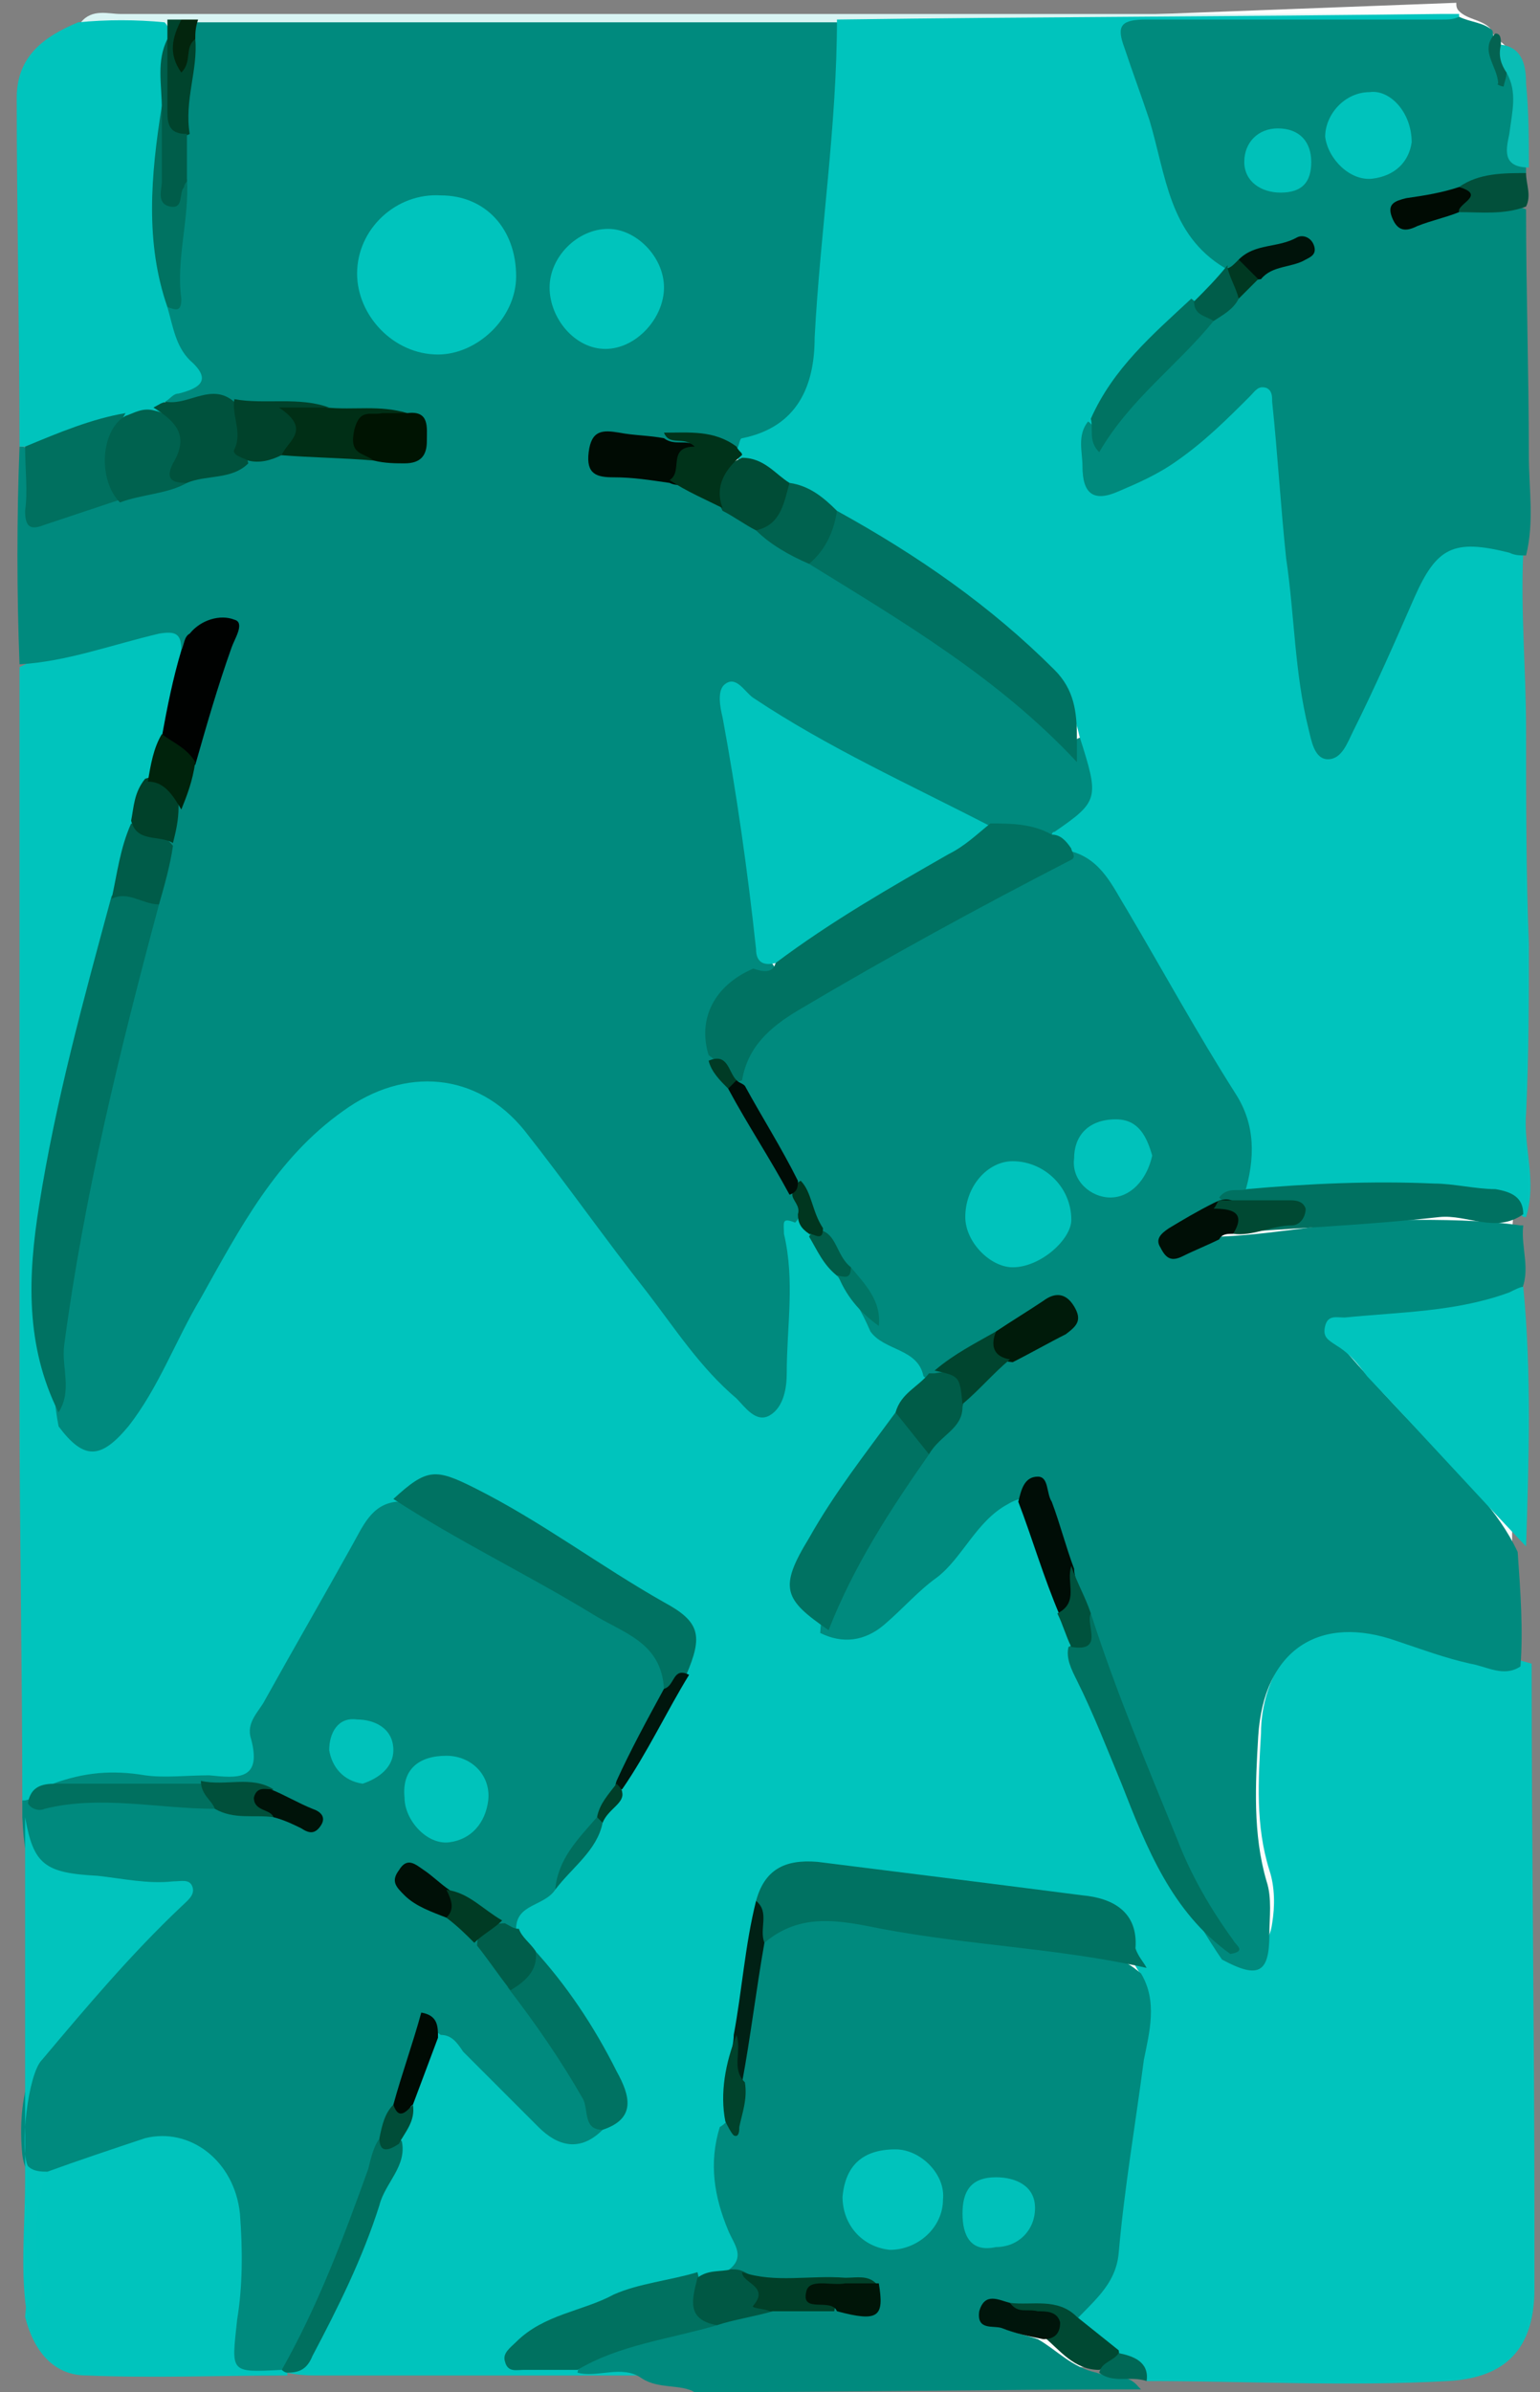 <?xml version="1.0" encoding="utf-8"?>
<!-- Generator: Adobe Illustrator 16.0.0, SVG Export Plug-In . SVG Version: 6.00 Build 0)  -->
<!DOCTYPE svg PUBLIC "-//W3C//DTD SVG 1.1//EN" "http://www.w3.org/Graphics/SVG/1.1/DTD/svg11.dtd">
<svg version="1.1" id="Layer_1" xmlns="http://www.w3.org/2000/svg" xmlns:xlink="http://www.w3.org/1999/xlink" x="0px" y="0px"
	 width="55.2px" height="85.7px" viewBox="0 0 55.2 85.7" style="enable-background:new 0 0 55.2 85.7;" xml:space="preserve">
<rect x="0" y="0" width="55.2" height="85.7" fill="#808080" stroke="none"/>
<style type="text/css">
<![CDATA[
	.st0{fill-rule:evenodd;clip-rule:evenodd;fill:#D8F4F3;}
	.st1{fill-rule:evenodd;clip-rule:evenodd;fill:#0ABDB5;}
	.st2{fill:#FCFDFD;}
	.st3{fill-rule:evenodd;clip-rule:evenodd;fill:#000201;}
	.st4{fill-rule:evenodd;clip-rule:evenodd;fill:#000B03;}
	.st5{fill-rule:evenodd;clip-rule:evenodd;fill:#000B04;}
	.st6{fill-rule:evenodd;clip-rule:evenodd;fill:#000C06;}
	.st7{fill-rule:evenodd;clip-rule:evenodd;fill:#000D06;}
	.st8{fill-rule:evenodd;clip-rule:evenodd;fill:#000F06;}
	.st9{fill-rule:evenodd;clip-rule:evenodd;fill:#001007;}
	.st10{fill-rule:evenodd;clip-rule:evenodd;fill:#001309;}
	.st11{fill-rule:evenodd;clip-rule:evenodd;fill:#00130A;}
	.st12{fill-rule:evenodd;clip-rule:evenodd;fill:#001402;}
	.st13{fill-rule:evenodd;clip-rule:evenodd;fill:#001508;}
	.st14{fill-rule:evenodd;clip-rule:evenodd;fill:#00150B;}
	.st15{fill-rule:evenodd;clip-rule:evenodd;fill:#00160D;}
	.st16{fill-rule:evenodd;clip-rule:evenodd;fill:#001B0A;}
	.st17{fill-rule:evenodd;clip-rule:evenodd;fill:#002115;}
	.st18{fill-rule:evenodd;clip-rule:evenodd;fill:#00230C;}
	.st19{fill-rule:evenodd;clip-rule:evenodd;fill:#002F16;}
	.st20{fill-rule:evenodd;clip-rule:evenodd;fill:#00331A;}
	.st21{fill-rule:evenodd;clip-rule:evenodd;fill:#00361F;}
	.st22{fill-rule:evenodd;clip-rule:evenodd;fill:#003922;}
	.st23{fill-rule:evenodd;clip-rule:evenodd;fill:#003B24;}
	.st24{fill-rule:evenodd;clip-rule:evenodd;fill:#003B25;}
	.st25{fill-rule:evenodd;clip-rule:evenodd;fill:#003F29;}
	.st26{fill-rule:evenodd;clip-rule:evenodd;fill:#004029;}
	.st27{fill-rule:evenodd;clip-rule:evenodd;fill:#00412A;}
	.st28{fill-rule:evenodd;clip-rule:evenodd;fill:#00422B;}
	.st29{fill-rule:evenodd;clip-rule:evenodd;fill:#00432C;}
	.st30{fill-rule:evenodd;clip-rule:evenodd;fill:#00442D;}
	.st31{fill-rule:evenodd;clip-rule:evenodd;fill:#00452F;}
	.st32{fill-rule:evenodd;clip-rule:evenodd;fill:#004933;}
	.st33{fill-rule:evenodd;clip-rule:evenodd;fill:#004C36;}
	.st34{fill-rule:evenodd;clip-rule:evenodd;fill:#004D38;}
	.st35{fill-rule:evenodd;clip-rule:evenodd;fill:#00503B;}
	.st36{fill-rule:evenodd;clip-rule:evenodd;fill:#00523D;}
	.st37{fill-rule:evenodd;clip-rule:evenodd;fill:#005844;}
	.st38{fill-rule:evenodd;clip-rule:evenodd;fill:#005C48;}
	.st39{fill-rule:evenodd;clip-rule:evenodd;fill:#005C49;}
	.st40{fill-rule:evenodd;clip-rule:evenodd;fill:#005D49;}
	.st41{fill-rule:evenodd;clip-rule:evenodd;fill:#005D4A;}
	.st42{fill-rule:evenodd;clip-rule:evenodd;fill:#005E4B;}
	.st43{fill-rule:evenodd;clip-rule:evenodd;fill:#00624F;}
	.st44{fill-rule:evenodd;clip-rule:evenodd;fill:#006856;}
	.st45{fill-rule:evenodd;clip-rule:evenodd;fill:#006F5E;}
	.st46{fill-rule:evenodd;clip-rule:evenodd;fill:#00705F;}
	.st47{fill-rule:evenodd;clip-rule:evenodd;fill:#007160;}
	.st48{fill-rule:evenodd;clip-rule:evenodd;fill:#007161;}
	.st49{fill-rule:evenodd;clip-rule:evenodd;fill:#007261;}
	.st50{fill-rule:evenodd;clip-rule:evenodd;fill:#007262;}
	.st51{fill-rule:evenodd;clip-rule:evenodd;fill:#007362;}
	.st52{fill-rule:evenodd;clip-rule:evenodd;fill:#007766;}
	.st53{fill-rule:evenodd;clip-rule:evenodd;fill:#008A7D;}
	.st54{fill-rule:evenodd;clip-rule:evenodd;fill:#008A7E;}
	.st55{fill-rule:evenodd;clip-rule:evenodd;fill:#00C1B9;}
	.st56{fill-rule:evenodd;clip-rule:evenodd;fill:#00C1BA;}
	.st57{fill-rule:evenodd;clip-rule:evenodd;fill:#00C2BB;}
	.st58{fill-rule:evenodd;clip-rule:evenodd;fill:#00C3BB;}
	.st59{fill-rule:evenodd;clip-rule:evenodd;fill:#00C3BC;}
	.st60{fill-rule:evenodd;clip-rule:evenodd;fill:#00C4BC;}
	.st61{fill-rule:evenodd;clip-rule:evenodd;fill:#00C4BD;}
	.st62{fill-rule:evenodd;clip-rule:evenodd;fill:#01C4BD;}
	.st63{fill-rule:evenodd;clip-rule:evenodd;fill:#02503B;}
	.st64{fill-rule:evenodd;clip-rule:evenodd;fill:#03250D;}
	.st65{fill-rule:evenodd;clip-rule:evenodd;fill:#046351;}
]]>
</style>
<g>
	<path class="st2" d="M33.7,0.8c-0.4,0-0.9,0-1.3,0c-9.1,0-18.3,0-27.4,0C4.3,0.8,3.7,0.7,3.2,1C1.6,1.7,1,2.8,1.1,4.5
		c0.1,3.9,0.1,7.7,0,11.6c0,2.5,0.1,5.1,0,7.6c0.1,5.7,0.1,11.4,0,17.1c0,6.4,0.1,12.9,0,19.3c0,1.4,0,2.8-0.1,4.2
		c0,0.2,0,0.5,0,0.7c0.1,5.4,0,10.8,0,16.2c0,0.5-0.1,1,0.1,1.5c0.5,1.5,1.5,2.1,3.1,2c2.1-0.1,4.1,0,6.2,0c4.2-0.1,8.3,0,12.5,0
		c0.6,0.1,1.3,0.1,1.9,0.1c5.3,0,10.7,0,16,0c3.1,0,6.1,0,9.2,0c0.5,0,1,0,1.4,0c2.3-0.3,3-1.2,3-3.5c0-6.9,0-13.7-0.1-20.6
		c0-0.4,0.1-0.9,0.1-1.3c0-1.4-0.2-2.8-0.2-4.3c0-3.1,0-6.1,0-9.2c0.1-0.9-0.1-1.8,0.1-2.6c0.1-1.8-0.2-3.6-0.1-5.5
		c0.1-2.4-0.1-4.8,0.2-7.1c0.1-1.2-0.2-2.3-0.1-3.4c0.1-2.5-0.1-5,0-7.5c-0.1-3,0.2-6,0-9c-0.1-1.2,0-2.3,0.1-3.5
		c0.1-0.5,0-0.9,0-1.4c0-0.1,0-0.2,0-0.4c0-0.8,0-1.6,0-2.5c0-0.6-0.1-1.1-0.6-1.5c-0.2-0.1-0.3-0.3-0.4-0.5
		c-0.3-0.3-0.8-0.3-1.1-0.6c-0.1-0.1-0.1-0.2-0.1-0.3"/>
	<path class="st0" d="M52.3,0.5c-0.3,0.3-0.6,0.3-1,0.3c-0.3,0-0.6,0-0.8,0c-6.4-0.2-12.7,0.3-19.1,0.3c-0.5,0-1,0-1.4,0
		c-7.6,0.1-15.1,0-22.7,0c-0.2,0-0.5,0-0.7,0c-0.2,0-0.4,0-0.7,0c-1-0.1-2,0.3-3-0.3c0.4-0.5,1-0.3,1.4-0.3c9.6,0,19.2,0,28.9,0"/>
	<path class="st61" d="M54.9,59.6c0,6.7,0.1,13.3,0.1,20c0,0.8,0,1.6,0,2.4c0,2.4-1.3,3.2-3.1,3.3c-3.6,0.2-7.2,0-10.8,0
		c-0.1-0.1-0.2-0.1-0.2-0.2c-0.2-0.4-0.6-0.5-1-0.7c-0.6-0.4-1.3-0.7-1.3-1.6c1.7-1.4,1.5-3.4,1.7-5.2c0.2-1.9,0.7-3.8,0.7-5.7
		c0-0.4,0.1-0.9-0.2-1.3c-0.2-0.3-0.3-0.6-0.3-0.9c-0.1-0.9-0.7-1.3-1.5-1.5c-3.3-0.5-6.6-0.9-9.9-1.2c-0.9-0.1-1.5,0.3-1.7,1.2
		c-0.4,1.5-0.4,3.1-0.7,4.7c-0.3,1-0.4,2.1-0.5,3.1c-0.3,1.3-0.2,2.6,0.4,3.8c0.3,0.6,0.5,1.2-0.3,1.6c-0.4,0.2-0.8,0.2-1.3,0.4
		c-2.2,0.6-4.4,1.1-6.6,2.6c1,0.3,1.7,0.2,2.5,0.2c0.7,0.2,1.6-0.5,2.1,0.5c-3.8,0-7.6,0-11.5,0c-0.4,0-0.8,0-1.2-0.1
		c0-0.1,0-0.2,0.1-0.3c0.7-0.4,0.9-1.3,1.3-1.9c1-1.9,1.7-4,2.4-6.1c0.1-0.5,0.4-1,0.5-1.5c0.3-0.8,0.4-1.8,1.1-2.4
		c0.6-0.2,0.9,0.2,1.2,0.6c0.7,0.9,1.6,1.7,2.4,2.5c0.6,0.6,1.3,0.9,2.1,0.3c0.9-0.5,0.8-1.1,0.4-1.9C21.1,72.7,20,71.4,19,70
		c-0.2-0.3-0.5-0.6-0.7-0.9c-0.1-1,0.9-1.1,1.3-1.6c0.6-0.7,1.4-1.4,1.7-2.3c0.2-0.4,0.6-0.8,0.7-1.3c0.7-1.4,1.6-2.7,2.4-4.1
		c0.5-0.9,0.2-1.6-0.6-2.1c-2.2-1.3-4.4-2.7-6.6-4C16,53,15.1,53.1,14.1,54c-1.4,1-1.8,2.7-2.7,4c-0.6,0.9-1.1,2-1.7,2.9
		c-0.4,0.6-0.6,1.1-0.5,1.8c0.1,1-0.4,1.1-1.2,1.2C6.1,64,4.1,63.6,2.2,64c-0.4,0.1-0.8,0.3-1.1,0.6c-0.1,0.1-0.2,0.1-0.3,0
		c0-4.8-0.1-9.7-0.1-14.5c0-8.3,0-16.7,0-25c0-0.4,0-0.8,0-1.2c1.6-0.8,3.4-1,5.2-1.4c0.5-0.1,0.8,0.2,0.9,0.7
		c0,1.1-0.4,2.1-0.8,3.2c-0.2,0.6-0.3,1.2-0.5,1.7c-0.2,0.5-0.4,1-0.5,1.5c-0.2,0.9-0.4,1.8-0.7,2.7c-0.8,3.5-1.7,7-2.4,10.5
		c-0.5,2.5-0.6,5.1,0.5,7.5c0.8,1,1.2,1.1,1.9,0.1c0.7-0.9,1.3-1.8,1.8-2.9c1.1-2.2,2.3-4.4,3.8-6.4c1.6-1.9,3.4-3.3,6.1-3.2
		c1.1,0.1,2,0.5,2.7,1.3c2,2.5,3.8,5,5.7,7.5c0.6,0.7,1.1,1.4,1.8,2.1c0.3,0.4,0.7,0.9,1.3,0.7c0.6-0.2,0.5-0.9,0.5-1.4
		c0-1.4,0.1-2.9,0-4.3c0-0.4-0.4-1.1,0.6-0.8c0.3,0.2,0.4,0.5,0.6,0.8c0.3,0.5,0.6,1,1,1.5c0.3,0.7,0.9,1.3,1.5,1.8
		c0.6,0.6,1.7,0.7,1.9,1.8c-0.3,0.6-0.9,1-1.2,1.6c-0.8,1.2-1.7,2.4-2.5,3.6c-0.2,0.3-0.4,0.7-0.6,1c-0.8,1.5-0.7,1.8,0.7,2.7
		c0.7,0.3,1.4,0.1,2-0.3c1.2-0.9,2.2-1.9,3.2-3.1c0.4-0.5,0.6-1.2,1.5-1c1,1.1,1.1,2.7,1.7,4c0.1,0.5,0.3,0.9,0.4,1.4
		c1,2.5,1.8,5,3,7.3c0.7,1.4,1.4,2.7,2.7,3.5c0.7,0.3,1,0,1.1-0.7c0.1-0.6,0.1-1.3-0.1-1.9c-0.5-1.6-0.4-3.2-0.3-4.9
		c0-1,0.3-2,0.9-2.8c0.9-1.4,2.1-2,3.7-1.5C51.3,58.6,53.1,59.1,54.9,59.6z"/>
	<path class="st54" d="M6.5,23.3c0-0.6-0.2-0.7-0.8-0.6c-1.7,0.4-3.3,1-5,1.1c-0.1-2.6-0.1-5.2,0-7.8c0.1,0,0.2,0,0.3,0.1
		c0.4,0.8,0.1,1.6,0.3,2.5c1-0.2,1.9-0.6,2.9-0.8c0.8-0.3,1.6-0.4,2.4-0.7c0.7-0.3,1.5-0.3,2.2-0.7c0.4-0.1,0.9-0.2,1.3-0.3
		c1-0.1,2,0.3,3.1,0.2c0.3,0,0.6,0,0.9,0c0.3,0,0.7,0,0.8-0.4c0.1-0.4-0.2-0.6-0.5-0.8c-0.9-0.3-1.8,0-2.7-0.2c-1-0.3-2.1,0-3.2-0.2
		c-0.8-0.4-1.6,0.1-2.4-0.1c-0.3-0.2-0.2-0.4,0-0.5c0.8-0.3,0.5-0.7,0.2-1.3c-0.3-0.5-0.7-1.1-0.4-1.8c0.3-1.5,0.4-3,0.4-4.5
		c0-0.5,0-1.1,0-1.6C6.2,3.7,6.7,2.6,6.6,1.5c0-0.3,0.1-0.6,0.4-0.7c7.7,0,15.4,0,23,0c0.4,0.7,0.3,1.5,0.3,2.2
		c-0.2,3.2-0.6,6.4-0.8,9.5c-0.1,1.9-1.2,3.2-3,3.7c-0.9,0.1-1.8-0.4-2.7-0.2c-0.5,0-1-0.1-1.5-0.2c-0.4,0-0.8,0-0.9,0.4
		c-0.1,0.5,0.3,0.5,0.7,0.6c0.6,0.1,1.2,0.2,1.8,0.3c0.7,0.2,1.3,0.6,2,1c0.4,0.2,0.9,0.5,1.3,0.7c0.6,0.5,1.3,0.8,2,1.2
		c2.7,1.6,5.4,3.2,7.7,5.2c0.6,0.5,1.2,1.1,1.7,1.8c-0.2-0.3-0.2-0.5,0.2-0.6c1.1,1.8,0.8,2.9-1,3.7c-0.8,0-1.7-0.1-2.5-0.3
		c-3.1-1.3-6.1-2.9-9-4.8c-0.2,1.4,0.3,2.5,0.4,3.7c0.2,1.7,0.5,3.4,0.7,5.1c0,0.3,0.2,0.6,0.4,0.9c0.1,0.7-0.5,0.6-0.8,0.8
		c-1.1,0.6-1.5,1.3-1.4,2.6c0.1,0.4,0.5,0.7,0.7,1.1c0.7,1.3,1.4,2.5,2.2,3.8c0.1,0.3,0.3,0.5,0,0.8c-0.5-0.2-0.4,0-0.4,0.4
		c0.4,1.7,0.1,3.3,0.1,5c0,0.5-0.1,1.2-0.6,1.5c-0.5,0.3-0.9-0.3-1.2-0.6c-1.3-1.1-2.2-2.5-3.2-3.8c-1.5-1.9-2.9-3.9-4.4-5.8
		c-1.7-2.1-4.3-2.3-6.5-0.7c-2.4,1.7-3.7,4.2-5.1,6.7c-0.9,1.5-1.5,3.2-2.6,4.6c-1,1.2-1.6,1.2-2.5,0c-0.6-3.1,0.4-6,1-8.9
		c0.5-3.1,1.4-6.2,2.2-9.3c0.2-0.7,0.4-1.4,0.5-2.2c0-0.4,0.2-0.8,0.3-1.2c0.2-0.5,0.4-1.1,0.4-1.7C7,25.7,7.8,24.3,8,22.6
		C7.2,22.3,7.1,23.3,6.5,23.3z"/>
	<path class="st61" d="M26.4,16.1c0.1-0.1,0.1-0.4,0.2-0.4c2-0.4,2.6-1.9,2.6-3.6c0.2-3.8,0.8-7.6,0.8-11.4
		c7.2-0.1,14.4-0.1,21.7-0.2c0.2,0,0.4,0,0.6,0c0,0,0,0.1,0,0.1c-0.4,0.6-1,0.4-1.5,0.4c-2.9,0-5.9,0-8.8,0c-1.3,0-1.4,0.1-1,1.4
		c0.3,0.9,0.6,1.7,0.8,2.6c0.4,1.6,0.8,3.2,2.2,4.2c0,0.8-0.7,1.1-1.1,1.6c-1.4,1.3-2.9,2.6-3.6,4.4c0,0.1-0.1,0.2-0.1,0.2
		c0,0.5-0.2,1.2,0.3,1.6c0.5,0.4,1.1-0.1,1.5-0.4c1.2-0.6,2.1-1.5,3-2.4c0.4-0.4,0.8-1,1.4-0.8c0.7,0.2,0.5,0.9,0.5,1.5
		c0.3,3.3,0.6,6.5,1,9.8c0.1,0.6,0,1.5,0.7,1.6c0.7,0.1,0.8-0.9,1-1.4c0.7-1.4,1.3-2.9,2-4.2c0.9-1.7,2.4-2,4-0.9
		c-0.1,2.1,0.1,4.2,0.1,6.3c0,2.6,0,5.2,0.1,7.7c0,2,0,4-0.1,6.1c-0.1,1.2,0.4,2.4,0,3.7c-0.1,0-0.1,0-0.2-0.1
		c-0.8-0.6-1.7-0.7-2.6-0.7c-2.1,0-4.1-0.2-6.2,0.1c-0.3,0.1-0.6,0-0.9-0.1c-0.5-0.2-0.4-0.7-0.3-1c0.2-1.2-0.2-2.2-0.8-3.1
		c-1.3-1.9-2.4-3.9-3.5-5.8c-0.5-0.8-1-1.6-1.8-2.2c-0.3-0.2-0.6-0.4-0.7-0.7c0-0.1,0-0.2,0.1-0.2c1.6-1.1,1.6-1.2,0.9-3.4
		c-0.6-2.7-2.9-3.8-4.8-5.3c-1.2-1-2.5-1.8-3.9-2.5c-0.5-0.4-1.1-0.7-1.7-1c-0.6-0.3-1.1-0.7-1.7-1C26.4,16.4,26.3,16.3,26.4,16.1z"
		/>
	<path class="st54" d="M38.4,30.5c1.1,0.3,1.5,1.3,2,2.1c1.3,2.2,2.5,4.4,3.9,6.6c0.7,1.1,0.7,2.3,0.3,3.6c-0.2,0.3-0.5,0.3-0.8,0.5
		c-0.1,0.1-0.3,0.2-0.4,0.3c-0.4,0.4-1,0.6-1.6,1.2c0.9-0.1,1.4-0.6,2-0.5c2.2-0.1,4.3-0.6,6.5-0.6c1.4,0,2.8,0,4.2,0.2l0.1,0
		c-0.1,0.8,0.3,1.6-0.1,2.4c-1.1,1.1-2.5,1.1-3.9,1.2c-0.9,0.1-1.8,0.2-2.8,0.4c1.2,1.4,2.4,2.7,3.6,3.9c1.1,1.2,2.3,2.3,3,3.8
		c0.1,1.4,0.2,2.8,0.1,4.1c-0.6,0.4-1.2,0-1.8-0.1c-0.9-0.2-1.7-0.5-2.6-0.8c-2.8-1-4.8,0.3-5,3.4c-0.1,1.7-0.2,3.5,0.3,5.2
		c0.2,0.6,0.1,1.3,0.1,1.9c0,1.4-0.4,1.6-1.7,0.9c-2.2-3.2-3.3-6.9-4.8-10.4c-0.2-0.6-0.3-1.2-0.5-1.7c-0.3-0.5-0.5-1.1-0.7-1.7
		c-0.3-0.7-0.7-1.4-0.8-2.2c-0.1-0.6-0.4-0.6-0.9-0.3c-1.1,0.6-1.6,1.9-2.5,2.6c-0.7,0.5-1.2,1.1-1.9,1.7c-0.7,0.6-1.5,0.7-2.3,0.3
		c0.1-1.9,1.3-3.3,2.2-4.8c0.3-0.5,0.8-1,1.1-1.6c0.4-0.6,1-1,1.3-1.7c0.5-0.6,1.2-1.1,1.8-1.7c0.5-0.4,1.1-0.6,1.7-0.9
		c0.2-0.1,0.4-0.3,0.3-0.6c-0.2-0.4-0.5-0.2-0.7-0.1c-0.5,0.3-1,0.7-1.5,0.9c-0.8,0.4-1.4,1-2.2,1.4c-0.1,0-0.2,0-0.3-0.1
		c-0.2-1-1.4-0.9-1.9-1.6c-0.3-0.7-0.7-1.4-1.2-2c-0.4-0.4-0.6-1-1-1.5c-0.4-0.5-0.5-1.2-0.9-1.7c-0.6-1.2-1.5-2.2-1.9-3.5
		c0-1.2,0.7-2,1.7-2.6C31.5,34.2,35,32.4,38.4,30.5z"/>
	<path class="st54" d="M19.9,67.7c-0.4,0.6-1.4,0.5-1.4,1.4c-0.2,0.1-0.4,0-0.6-0.1c-0.6-0.4-1.2-0.9-1.9-1.2
		c-0.4-0.1-0.7-0.6-1.4-0.6c0.3,0.7,1,0.8,1.5,1.2c0.4,0.3,0.7,0.7,1.1,1c0.5,0.5,0.9,1.1,1.3,1.7c1.2,1.6,2.4,3.2,3.1,5.2
		c-0.8,0.8-1.6,0.6-2.3-0.1c-0.9-0.9-1.8-1.8-2.7-2.7c-0.2-0.3-0.4-0.6-0.8-0.6c-0.4-0.3-0.5-0.1-0.7,0.3c-0.2,0.7-0.6,1.5-0.8,2.2
		c-0.2,0.4-0.4,0.8-0.5,1.3c-0.7,2.4-1.7,4.6-2.6,6.9c-0.3,0.6-0.6,1.2-1.3,1.5c-0.2,0-0.4,0-0.6,0c-1.1,0-1.4-0.2-1.2-1.3
		c0.2-1.2,0.2-2.4,0.2-3.6c0-0.6-0.1-1.2-0.4-1.7c-0.7-1.4-1.5-1.8-3-1.3c-1,0.3-2.1,0.6-3.1,0.9c-0.6,0.1-0.9-0.2-1-0.9
		c-0.2-2.1,0.3-3.8,1.9-5.4c1.2-1.2,2.4-2.5,3.7-3.9c-1.3-0.2-2.3-0.3-3.3-0.4c-2-0.2-2.2-0.4-2.3-2.4c0-0.2,0-0.4,0-0.6
		c0,0,0.1,0,0.1,0c2.2-0.6,4.4-0.3,6.6,0c0.7,0.2,1.4,0.2,2.1,0.3c0.5,0,0.9,0.4,1.6,0.5c-0.6-0.5-1.2-0.6-1.7-0.9
		c-0.8-0.2-1.7-0.1-2.5-0.1c-1.3,0-2.6,0-3.9,0c-0.4,0-0.9,0-1.2-0.4C3,63.5,4,63.4,5.2,63.6c0.7,0.1,1.5,0,2.3,0
		c1,0.1,1.9,0.2,1.5-1.3c-0.2-0.6,0.3-1,0.5-1.4c1-1.8,2.1-3.7,3.1-5.5c0.4-0.7,0.7-1.5,1.6-1.6c0.3,0,0.6,0,0.9,0.2
		c2.4,1.8,5.3,2.8,7.7,4.6c0.7,0.5,1.2,1,1.2,1.9c-0.3,1.3-1.2,2.2-1.8,3.3c-0.2,0.5-0.5,0.9-0.8,1.3C21.1,66,20.2,66.7,19.9,67.7z"
		/>
	<path class="st53" d="M43.9,9.6c-2-1.2-2.1-3.3-2.7-5.3c-0.3-0.9-0.6-1.7-0.9-2.6c-0.3-0.8-0.1-1,0.8-1c3.5,0,7.1,0,10.6,0
		c0.2,0,0.4,0,0.6-0.1c0.4,0.2,0.9,0.2,1.2,0.5c0.1,0.6-0.1,1.3,0.7,1.5c0.4,0.7,0.2,1.4,0.1,2.1c0,0.5-0.1,1,0.4,1.3
		c0,0.1,0,0.2,0,0.2c-0.7,0.5-1.5,0.3-2.2,0.7c-0.7,0.3-1.4,0.3-2.3,1c1,0,1.6-0.5,2.3-0.5c0.7,0,1.5-0.2,2.2,0.1
		c0,2.9,0.1,5.9,0.1,8.8c0,1.2,0.2,2.4-0.1,3.6c-0.2,0-0.4,0-0.6-0.1c-2-0.5-2.6-0.2-3.4,1.6c-0.7,1.6-1.4,3.2-2.2,4.8
		c-0.2,0.4-0.4,1-0.9,1c-0.5,0-0.6-0.7-0.7-1.1c-0.5-2-0.5-4.1-0.8-6.1c-0.2-1.9-0.3-3.7-0.5-5.6c0-0.2,0-0.4-0.2-0.5
		c-0.3-0.1-0.4,0.1-0.6,0.3c-0.8,0.8-1.6,1.6-2.6,2.3c-0.7,0.5-1.4,0.8-2.1,1.1c-0.9,0.4-1.3,0.1-1.3-0.9c0-0.5-0.2-1.1,0.2-1.6
		c0.3,0.2,0.3,0.5,0.2,0.7c1-1.7,2.5-3,3.9-4.4c0.3-0.3,0.7-0.5,1-0.8c0.2-0.3,0.5-0.5,0.8-0.8c0.3-0.5,0.9-0.5,1.6-1
		c-0.9,0.2-1.5,0.4-2,0.7c-0.2,0.1-0.3,0.1-0.5,0.1C44,9.6,44,9.6,43.9,9.6z"/>
	<path class="st54" d="M23,85.2c-0.7-0.5-1.6,0-2.3-0.2c0.1-0.6,0.7-0.7,1.1-0.9c1.2-0.5,2.6-0.7,3.8-1c0.6-0.3,1.4-0.3,2-0.5
		c0.7-0.1,1.4-0.1,2.1-0.1c0.3,0,0.6,0.1,0.9,0.1c0.4,0,0.8-0.2,0.3-0.6c-1.4-0.3-2.9,0.2-4.4-0.3c-0.2-0.1-0.4-0.2-0.5-0.3
		c0.8-0.5,0.3-1,0.1-1.5c-0.5-1.2-0.7-2.4-0.3-3.7c0.7-0.4,0.3-1.2,0.5-1.7c0.4-1.6,0.3-3.2,0.8-4.8c1-1.2,2.3-1.1,3.6-0.9
		c2.2,0.3,4.4,0.6,6.6,1c0.4,0.1,0.8,0.1,1.2,0.1c0.9-0.1,1.7,0.2,2.4,0.8c0.6,1,0.3,2.1,0.1,3.1c-0.3,2.3-0.7,4.6-0.9,6.9
		c-0.1,1.2-1,1.8-1.7,2.6c-0.7-0.1-1.5-0.2-2.3-0.2c-0.2,0-0.4-0.1-0.8,0c0.7,0.4,1.3,0.5,1.9,0.7c0.7,0.4,1.2,1,2.1,1.2
		c0.5,0.2,1.1,0,1.5,0.5c0,0,0.1,0.1,0.1,0.1c-5.3,0-10.7,0.1-16,0.1C24.4,85.4,23.6,85.6,23,85.2z"/>
	<path class="st61" d="M6,11c0.2,0.7,0.3,1.4,0.8,1.9c0.8,0.7,0.4,1-0.4,1.2c-0.2,0-0.3,0.2-0.5,0.3c0.1,0.3-0.2,0.4-0.4,0.5
		c-0.4,0.1-0.7,0.2-1.1,0.2c-0.8,0.1-1.6,0.5-2.3,0.7C1.8,16,1.4,16.2,0.9,16l-0.1,0c0,0-0.1,0-0.1,0c0-4.2-0.1-8.4-0.1-12.5
		c0-1.5,1-2.2,2.2-2.7c1-0.1,2.1-0.1,3.1,0c0.2,0.2,0.2,0.5,0.2,0.8C6,2.3,6.2,3.1,6,3.9c-0.3,2-0.1,4,0,6C6,10.3,6.2,10.6,6,11z"/>
	<path class="st61" d="M1.7,77.8C2.8,77.4,4,77,5.2,76.6c1.6-0.4,3.2,0.8,3.4,2.7c0.1,1.3,0.1,2.6-0.1,3.8C8.3,85,8.2,85,10.1,84.9
		c0.1-0.1,0.2,0,0.2,0.1l0,0.1c-2.4,0-4.8,0.1-7.2,0c-1.2,0-1.9-0.9-2.2-2.1c0.1-1.1,0.2-2.2,0-3.3C0.8,79.1,1.2,78.4,1.7,77.8z"/>
	<path class="st61" d="M54.7,55.4c-1.9-2-3.8-4.1-5.7-6.1c-0.3-0.4-0.6-0.8-1.1-1.1c-0.3-0.2-0.5-0.3-0.4-0.7
		c0.1-0.4,0.4-0.3,0.7-0.3c2-0.2,4-0.2,5.9-0.9c0.2-0.1,0.4-0.2,0.5-0.2C54.9,49.2,54.8,52.3,54.7,55.4z"/>
	<path class="st62" d="M1.7,77.8c-0.5,1.3-0.5,2.7-0.2,4.1c0.1,0.5-0.3,0.8-0.5,1.2c-0.3-1.6-0.1-3.3-0.1-5c0-4.3,0-8.7,0-13
		c0.3,1.7,0.7,2,2.6,2.1c0.9,0.1,1.8,0.3,2.7,0.2c0.3,0,0.6-0.1,0.7,0.2c0.1,0.3-0.2,0.5-0.4,0.7c-1.8,1.7-3.4,3.6-5,5.5
		C1,74.3,0.7,77,1,77.6C1.2,77.8,1.5,77.8,1.7,77.8z"/>
	<path class="st63" d="M52.3,6.7c0.7-0.5,1.6-0.5,2.4-0.5c0,0.4,0.2,0.8,0,1.2c-0.8,0.3-1.6,0.2-2.4,0.2C52.2,7.4,52.4,7,52.3,6.7z"
		/>
	<path class="st1" d="M54.8,6c-1,0-0.8-0.7-0.7-1.2C54.2,4,54.4,3.3,54,2.6c-0.4-0.2-0.6-0.6-0.2-1c0.8,0.1,0.9,0.8,0.9,1.4
		C54.8,4,54.8,5,54.8,6z"/>
	<path class="st65" d="M53.8,1.6c-0.1,0.4,0,0.7,0.2,1c0,0.2-0.1,0.4-0.1,0.5c-0.1,0-0.3-0.1-0.2-0.1c0-0.6-0.7-1.2-0.1-1.8
		C53.8,1.2,53.8,1.4,53.8,1.6z"/>
	<path class="st30" d="M6,1.4C6,1.2,6,1,6,0.7c0.2,0,0.3,0,0.5,0C6.5,0.9,6.6,1,6.6,1.2C6.3,1.8,6.7,1.5,7,1.4
		c0.1,1.1-0.4,2.2-0.2,3.4c-0.6,0.3-1,0-0.9-0.6C6,3.3,5.7,2.3,6,1.4z"/>
	<path class="st64" d="M7,1.4C6.6,1.7,6.9,2.2,6.5,2.6C6,1.9,6.2,1.3,6.5,0.7c0.2,0,0.4,0,0.6,0C7,1,7,1.2,7,1.4z"/>
	<path class="st50" d="M41.1,70.5c-3.1-0.7-6.3-0.8-9.5-1.4c-1.5-0.3-2.9-0.6-4.2,0.5c-0.5-0.4-0.2-1-0.3-1.5c0.3-1.1,1-1.5,2.2-1.4
		c3.2,0.4,6.4,0.8,9.5,1.2c1.1,0.1,2,0.6,1.9,1.9C40.8,70.1,41,70.3,41.1,70.5z"/>
	<path class="st50" d="M5.7,32.4c-1.4,5.2-2.7,10.5-3.4,15.8c-0.1,0.8,0.3,1.6-0.2,2.4c-1.2-2.4-1.1-4.9-0.7-7.4
		c0.6-3.8,1.6-7.4,2.6-11.1C4.7,31.5,5.2,31.9,5.7,32.4z"/>
	<path class="st50" d="M23.8,60.5c-0.1-1.7-1.5-2-2.6-2.7c-2.3-1.4-4.8-2.6-7.1-4.1c1.2-1.1,1.5-1.1,2.9-0.4
		c2.4,1.2,4.5,2.8,6.8,4.1c1.3,0.7,1.4,1.2,0.8,2.6C24.4,60.1,24.2,60.6,23.8,60.5z"/>
	<path class="st50" d="M33.3,52.1c-1.4,2-2.7,4-3.6,6.3c-1.6-1.1-1.8-1.5-0.7-3.3c0.9-1.6,2-3,3.1-4.5
		C32.8,50.8,33.1,51.4,33.3,52.1z"/>
	<path class="st49" d="M39.1,57.8c0.9,2.8,2,5.4,3.1,8.1c0.5,1.3,1.2,2.5,2,3.6c0.1,0.2,0.5,0.4-0.1,0.5c-2.1-1.5-3-3.8-3.9-6.1
		c-0.5-1.2-1-2.5-1.6-3.7c-0.2-0.4-0.4-0.8-0.3-1.2C38.8,58.8,38.8,58.2,39.1,57.8z"/>
	<path class="st47" d="M25.7,83.3c-1.7,0.5-3.5,0.7-5,1.6c-0.6,0-1.3,0-1.9,0c-0.3,0-0.6,0.1-0.7-0.3c-0.1-0.3,0.2-0.5,0.4-0.7
		c1-1,2.4-1.1,3.5-1.7c0.9-0.4,2-0.5,3-0.8C25.2,82.2,25.2,82.8,25.7,83.3z"/>
	<path class="st50" d="M21.6,76.3c-0.7,0-0.5-0.7-0.7-1.1c-0.8-1.4-1.7-2.7-2.7-4c0.2-0.5,0.6-1,0.9-1.4c1.2,1.3,2.2,2.8,3,4.4
		C22.6,75.1,22.8,75.9,21.6,76.3z"/>
	<path class="st46" d="M10.3,85c-0.1,0-0.2-0.1-0.2-0.1c1.3-2.3,2.2-4.7,3.1-7.2c0.1-0.4,0.2-0.9,0.5-1.2c0.3,0.1,0.5,0.1,0.7,0.2
		c0.2,0.9-0.6,1.5-0.8,2.3c-0.6,1.9-1.5,3.7-2.4,5.4C11,84.9,10.7,85,10.3,85z"/>
	<path class="st3" d="M6.5,23.3c0.1-0.2,0.1-0.5,0.3-0.6c0.4-0.5,1.1-0.7,1.6-0.5c0.4,0.1,0,0.7-0.1,1C7.8,24.6,7.4,26,7,27.4
		c-0.6-0.1-1.1-0.3-1.2-1C6,25.3,6.2,24.3,6.5,23.3z"/>
	<path class="st46" d="M7.7,64.8c-2,0-4.1-0.5-6.1,0c-0.2,0.1-0.5,0-0.6-0.2c0.1-0.6,0.5-0.7,1-0.7c1.8,0,3.5,0,5.3,0
		C7.4,64.1,7.9,64.3,7.7,64.8z"/>
	<path class="st38" d="M33.3,52.1c-0.4-0.5-0.8-1-1.2-1.5c0.2-0.7,0.8-0.9,1.2-1.4c0.1,0,0.2,0,0.2,0c1.2-0.2,1.3-0.1,1,1.2
		C34.5,51.2,33.7,51.4,33.3,52.1z"/>
	<path class="st7" d="M36.5,53.8c0.1-0.4,0.2-0.9,0.7-0.9c0.4,0,0.3,0.6,0.5,0.9c0.3,0.8,0.5,1.6,0.8,2.4c0,0.6,0.7,1.4-0.5,1.7
		C37.4,56.5,37,55.1,36.5,53.8z"/>
	<path class="st37" d="M25.7,83.3c-1.1-0.2-0.9-0.9-0.7-1.7c0.4-0.3,0.8-0.2,1.2-0.3c0.2,0,0.3,0,0.5,0.1c0.6,0.3,0.9,0.8,1,1.4
		C27,83,26.3,83.1,25.7,83.3z"/>
	<path class="st39" d="M5.7,32.4c-0.6,0-1.1-0.5-1.7-0.2c0.2-0.9,0.3-1.8,0.7-2.7c0.5,0.2,1.1,0.3,1.5,0.8C6.1,31,5.9,31.7,5.7,32.4
		z"/>
	<path class="st17" d="M27.1,68.1c0.5,0.4,0.1,1,0.3,1.5c-0.3,1.7-0.5,3.4-0.8,5c-0.7-0.5-0.3-1.1-0.3-1.7
		C26.6,71.3,26.7,69.7,27.1,68.1z"/>
	<path class="st32" d="M36.2,82.5c0.8,0.1,1.7-0.2,2.4,0.5c0.5,0.4,1,0.8,1.5,1.2c0.1,0.5-0.4,0.6-0.7,0.7c-0.9,0-1.4-0.7-2-1.2
		c0.2-0.4,0-0.6-0.5-0.7C36.7,83,36.2,83.1,36.2,82.5z"/>
	<path class="st42" d="M19.2,69.9c0.1,0.7-0.4,1.1-0.9,1.4c-0.4-0.5-0.8-1.1-1.2-1.6c0-0.6,0.5-0.8,1-0.8c0.2,0.1,0.3,0.2,0.5,0.2
		C18.7,69.4,19,69.6,19.2,69.9z"/>
	<path class="st5" d="M14.1,75.4c0.3-1.1,0.7-2.2,1-3.3c0.6,0.1,0.6,0.5,0.6,0.9c-0.3,0.8-0.6,1.6-0.9,2.4c-0.2,0.1-0.1,0.5-0.4,0.5
		C14.2,75.8,14,75.7,14.1,75.4z"/>
	<path class="st27" d="M6.2,30.2c-0.5-0.3-1.3,0-1.5-0.8c0.1-0.5,0.1-1,0.5-1.5c0.9-0.3,1.2,0.2,1.2,1C6.4,29.4,6.3,29.8,6.2,30.2z"
		/>
	<path class="st18" d="M6.5,29c-0.3-0.5-0.6-1-1.2-1c0.1-0.6,0.2-1.2,0.5-1.7c0.4,0.3,0.9,0.5,1.2,1C6.9,28,6.7,28.5,6.5,29z"/>
	<path class="st15" d="M23.8,60.5c0.4-0.1,0.3-0.8,0.9-0.5c-0.8,1.3-1.5,2.8-2.4,4.1c-0.2,0-0.3,0-0.2-0.3
		C22.6,62.7,23.2,61.6,23.8,60.5z"/>
	<path class="st36" d="M37.9,57.8c0.8-0.4,0.3-1.1,0.5-1.7c0.2,0.6,0.5,1.1,0.7,1.7c-0.2,0.4,0.5,1.4-0.7,1.2
		C38.2,58.6,38.1,58.2,37.9,57.8z"/>
	<path class="st29" d="M26.4,72.9c0.2,0.6-0.2,1.2,0.3,1.7c0.1,0.6-0.1,1.1-0.2,1.6c0,0.1,0,0.4-0.2,0.3c-0.1-0.1-0.2-0.3-0.3-0.5
		C25.8,75,26,73.9,26.4,72.9z"/>
	<path class="st52" d="M30.5,45.4c0.5,0.6,1.1,1.2,1,2.1c-0.7-0.5-1.2-1.1-1.5-1.9C30.1,45.4,30.3,45.5,30.5,45.4z"/>
	<path class="st45" d="M19.9,67.7c0.1-1.1,0.8-1.8,1.5-2.6c0.1,0,0.2,0.1,0.2,0.2C21.4,66.3,20.5,66.9,19.9,67.7z"/>
	<path class="st34" d="M14.1,75.4c0.2,0.6,0.5,0.2,0.7,0c0.1,0.6-0.3,1-0.5,1.4c-0.3,0.2-0.7,0.4-0.7-0.2
		C13.7,76.1,13.8,75.7,14.1,75.4z"/>
	<path class="st44" d="M39.4,85c0.1-0.4,0.5-0.4,0.7-0.7c0.5,0.1,1.1,0.3,1,1C40.5,85.1,39.9,85.4,39.4,85z"/>
	<path class="st40" d="M30.5,45.4c0,0.5-0.3,0.3-0.5,0.3c-0.5-0.4-0.7-0.9-1-1.4c0.1-0.2,0.4-0.1,0.5-0.2C30,44.3,30,45,30.5,45.4z"
		/>
	<path class="st21" d="M29.5,44c0,0.5-0.3,0.2-0.5,0.2c-0.3-0.2-0.4-0.4-0.4-0.7c0.1-0.3-0.2-0.5-0.2-0.7c0-0.2,0.1-0.4,0.3-0.5
		C29.1,42.7,29.1,43.4,29.5,44z"/>
	<path class="st25" d="M21.6,65.3c-0.1-0.1-0.2-0.2-0.2-0.2c0.1-0.5,0.4-0.8,0.7-1.2c0.1,0.1,0.2,0.2,0.2,0.3
		C22.4,64.6,21.8,64.8,21.6,65.3z"/>
	<path class="st61" d="M27.8,34.5c-0.4,0.1-0.7,0-0.7-0.5c-0.3-2.8-0.7-5.6-1.2-8.3c-0.1-0.4-0.2-1,0.1-1.2c0.4-0.3,0.7,0.3,1,0.5
		c2.7,1.8,5.6,3.1,8.5,4.6c0,0.2-0.1,0.4-0.2,0.5C32.8,31.6,30.5,33.3,27.8,34.5z"/>
	<path class="st50" d="M27.8,34.5c2-1.5,4.1-2.7,6.2-3.9c0.6-0.3,1-0.7,1.5-1.1c0.7,0,1.5,0,2.2,0.4c0.3,0,0.5,0.2,0.7,0.5
		c0,0.1,0.2,0.3,0,0.4c-3.3,1.7-6.6,3.5-9.8,5.4c-1,0.6-1.8,1.3-2,2.5c-0.2,0.1-0.3,0-0.4-0.1c-0.3-0.3-0.5-0.6-0.8-0.8
		c-0.4-1.3,0.2-2.5,1.6-3.1C27.3,34.8,27.7,34.9,27.8,34.5z"/>
	<path class="st61" d="M18.5,9.9c0,1.5-1.4,2.8-2.8,2.8c-1.6,0-2.9-1.4-2.9-2.9c0-1.6,1.4-2.9,3-2.8C17.4,7,18.5,8.2,18.5,9.9z"/>
	<path class="st50" d="M30,18.3c2.9,1.6,5.5,3.4,7.8,5.7c0.7,0.7,0.8,1.5,0.8,2.4c0,0.2,0,0.5,0,0.9c-2.8-3-6.2-5-9.6-7.1
		C29.2,19.4,29.5,18.8,30,18.3z"/>
	<path class="st60" d="M19.7,10.3c0-1.1,1-2.1,2.1-2.1c1,0,2,1,2,2.1c0,1.1-1,2.2-2.1,2.2C20.6,12.5,19.7,11.4,19.7,10.3z"/>
	<path class="st46" d="M0.9,16c1.2-0.5,2.4-1,3.6-1.2c-0.6,1-0.5,2.1-0.2,3.1c-0.9,0.3-1.8,0.6-2.7,0.9c-0.5,0.2-0.7,0.1-0.7-0.5
		C1,17.6,0.9,16.8,0.9,16z"/>
	<path class="st43" d="M4.3,18c-0.8-0.8-0.7-2.6,0.2-3.1c0.3-0.1,0.6-0.3,1-0.2c0.9,0.2,1.4,0.7,1.1,1.6c-0.1,0.4-0.1,0.7,0.1,1
		C6,17.7,5.1,17.7,4.3,18z"/>
	<path class="st36" d="M6.7,17.3c-0.5,0-0.8-0.1-0.5-0.7c0.6-1,0.1-1.5-0.7-2c0.2-0.1,0.3-0.2,0.5-0.2c0.8,0.1,1.6-0.7,2.4,0
		c0.7,0.6,0.3,1.5,0.5,2.2C8.3,17.2,7.4,17,6.7,17.3z"/>
	<path class="st4" d="M24,17.3c-0.7-0.1-1.3-0.2-2-0.2c-0.6,0-1-0.1-0.9-0.9c0.1-0.8,0.5-0.8,1.1-0.7c0.5,0.1,1.1,0.1,1.6,0.2
		c0.4,0.3,0.8,0,1.2,0.3c0,0.5-0.5,0.8-0.5,1.3C24.5,17.4,24.2,17.4,24,17.3z"/>
	<path class="st19" d="M13.4,16.5c-1.1-0.1-2.2-0.1-3.4-0.2c-0.3-0.5,0.2-1,0-1.5c-0.1-0.3,0.2-0.4,0.4-0.3c0.4,0,0.9-0.1,1.3,0.1
		c1,0.1,1.9-0.1,2.9,0.2c-0.1,0.2-0.4,0.3-0.6,0.3C12.9,15.4,12.9,15.5,13.4,16.5z"/>
	<path class="st51" d="M6,11C5.2,8.7,5.4,6.3,5.8,3.8c0.2,0.8,0.4,1.5,0.3,2.3c0,0.7,0.4,0.3,0.6,0.3c0.1,1.4-0.4,2.9-0.2,4.3
		C6.5,11.2,6.3,11.1,6,11z"/>
	<path class="st43" d="M30,18.3c-0.1,0.7-0.4,1.4-1,1.9c-0.7-0.3-1.4-0.7-1.9-1.2c0.5-0.5,0.7-1.2,1.2-1.7
		C29,17.4,29.5,17.8,30,18.3z"/>
	<path class="st33" d="M28.3,17.3C28.1,18,28,18.8,27.1,19c-0.4-0.2-0.8-0.5-1.2-0.7c-0.5-1-0.4-1.4,0.7-1.9
		C27.4,16.4,27.8,17,28.3,17.3z"/>
	<path class="st28" d="M11.8,14.6c-0.5,0-1,0-1.8,0c1.2,0.8,0.3,1.2,0.1,1.7c-0.4,0.2-0.8,0.3-1.2,0.2c-0.2-0.1-0.6-0.2-0.5-0.4
		c0.3-0.6-0.1-1.2,0-1.8C9.5,14.5,10.7,14.2,11.8,14.6z"/>
	<path class="st12" d="M13.4,16.5c-0.4-0.3-0.9-0.2-0.7-1.1c0.2-0.8,0.6-0.5,1-0.6c0.3,0,0.6,0,0.9,0c0.8-0.1,0.7,0.5,0.7,1
		c0,0.5-0.2,0.8-0.8,0.8C14.2,16.6,13.8,16.6,13.4,16.5z"/>
	<path class="st20" d="M26.6,16.3c-0.6,0.5-1,1.1-0.7,1.9c-0.6-0.3-1.3-0.6-1.9-1c0.5-0.3-0.1-1.2,0.9-1.2c-0.4-0.4-0.9,0-1.1-0.5
		c0.9,0,1.8-0.1,2.6,0.5C26.5,16.2,26.6,16.2,26.6,16.3z"/>
	<path class="st41" d="M6.7,6.5C6.7,6.5,6.6,6.6,6.6,6.7c-0.2,0.2,0,0.8-0.5,0.7C5.6,7.3,5.8,6.8,5.8,6.5c0-0.9,0-1.8,0-2.6
		C5.8,3,5.6,2.2,6,1.4C6,2.3,6,3.1,6,4c0,0.5,0.1,0.8,0.7,0.8C6.7,5.4,6.7,5.9,6.7,6.5z"/>
	<path class="st6" d="M26.4,38.7c0.1,0.1,0.2,0.1,0.3,0.2c0.6,1.1,1.3,2.2,1.9,3.4c0,0.2,0,0.4-0.3,0.5c-0.7-1.3-1.5-2.5-2.2-3.8
		C26.1,38.7,26.2,38.6,26.4,38.7z"/>
	<path class="st24" d="M26.4,38.7c-0.1,0.1-0.2,0.2-0.3,0.3c-0.3-0.3-0.6-0.6-0.7-1C26.1,37.7,26.1,38.4,26.4,38.7z"/>
	<path class="st48" d="M43.7,42.9c0.3-0.4,0.7-0.2,1-0.3c2.2-0.2,4.5-0.3,6.7-0.2c0.7,0,1.5,0.2,2.2,0.2c0.6,0.1,1,0.3,1,0.9
		c-1,0.7-2,0-3,0.1c-2.7,0.3-5.3,0.4-8,0.6c0-0.3,0.2-0.4,0.4-0.5c0.6-0.1,1.3-0.1,2-0.4C45.3,43,44.3,43.6,43.7,42.9z"/>
	<path class="st51" d="M43.5,11.5c-1.3,1.6-3,2.8-4.1,4.7c-0.4-0.4-0.2-0.8-0.3-1.2c0.8-1.8,2.2-3,3.6-4.3
		C43.1,11,43.3,11.2,43.5,11.5z"/>
	<path class="st41" d="M43.5,11.5c-0.3-0.2-0.7-0.2-0.7-0.7c0.4-0.4,0.8-0.8,1.2-1.3c0,0,0,0.1,0,0.1c0.4,0.2,0.4,0.6,0.4,1.1
		C44.2,11.1,43.8,11.3,43.5,11.5z"/>
	<path class="st59" d="M36.3,45.4c-0.8,0-1.7-0.9-1.7-1.8c0-1.1,0.8-2,1.7-2c1.1,0,2.1,0.9,2.1,2.1C38.4,44.4,37.3,45.4,36.3,45.4z"
		/>
	<path class="st57" d="M41.3,41.4c-0.2,0.9-0.8,1.5-1.5,1.5c-0.7,0-1.4-0.6-1.3-1.4c0-0.8,0.5-1.4,1.5-1.4
		C40.8,40.1,41.1,40.7,41.3,41.4z"/>
	<path class="st16" d="M35.7,47.7c0.6-0.4,1.1-0.7,1.7-1.1c0.4-0.3,0.8-0.3,1.1,0.2c0.3,0.5,0.1,0.7-0.3,1c-0.6,0.3-1.3,0.7-1.9,1
		C35.4,48.7,35.3,48.5,35.7,47.7z"/>
	<path class="st31" d="M35.7,47.7c-0.2,0.5-0.1,0.9,0.5,1c-0.6,0.5-1.1,1.1-1.7,1.6c-0.1-1-0.1-1-1-1.2C34.2,48.5,35,48.1,35.7,47.7
		z"/>
	<path class="st8" d="M44.2,44.2c-0.2,0-0.4,0-0.5,0.2c-0.4,0.2-0.9,0.4-1.3,0.6c-0.4,0.2-0.6,0.1-0.8-0.3c-0.2-0.3,0-0.5,0.3-0.7
		c0.5-0.3,1-0.6,1.6-0.9c0.4-0.2,0.7-0.2,1,0.2C44.6,43.8,44.4,44,44.2,44.2z"/>
	<path class="st32" d="M44.2,44.2c0.5-0.8-0.1-0.9-0.7-0.9c0.1-0.1,0.1-0.2,0.2-0.3c0.8,0,1.7,0,2.5,0c0.2,0,0.5,0,0.6,0.3
		c0,0.3-0.2,0.6-0.5,0.6C45.6,43.9,44.9,44.3,44.2,44.2z"/>
	<path class="st58" d="M16,62.9c0.9,0,1.6,0.7,1.5,1.6c-0.1,0.8-0.6,1.4-1.4,1.5c-0.8,0.1-1.6-0.8-1.6-1.6
		C14.4,63.4,15,62.9,16,62.9z"/>
	<path class="st57" d="M13,63.9c-0.7-0.1-1.1-0.6-1.2-1.2c0-0.6,0.3-1.2,1-1.1c0.6,0,1.3,0.3,1.3,1.1C14.1,63.3,13.6,63.7,13,63.9z"
		/>
	<path class="st9" d="M16,68.7c-0.5-0.2-1.1-0.4-1.5-0.8c-0.3-0.3-0.5-0.5-0.2-0.9c0.3-0.5,0.6-0.2,0.9,0c0.3,0.2,0.6,0.5,0.9,0.7
		C16.6,68.1,16.6,68.4,16,68.7z"/>
	<path class="st35" d="M7.7,64.8c-0.1-0.3-0.5-0.5-0.5-1C8.1,64,9,63.6,9.8,64.1c-0.5,0.3,0.2,0.6,0,1C9.1,65,8.4,65.2,7.7,64.8z"/>
	<path class="st10" d="M9.8,65.1c-0.1-0.3-0.7-0.2-0.7-0.7c0.1-0.4,0.4-0.3,0.6-0.3c0.5,0.2,1,0.5,1.5,0.7c0.3,0.1,0.5,0.3,0.3,0.6
		c-0.2,0.3-0.4,0.3-0.7,0.1C10.6,65.4,10.2,65.2,9.8,65.1z"/>
	<path class="st23" d="M16,68.7c0.3-0.3,0.2-0.6,0-1c0.8,0.1,1.3,0.7,2,1.1c-0.3,0.3-0.7,0.5-1,0.8C16.7,69.3,16.4,69,16,68.7z"/>
	<path class="st59" d="M50.6,5.1c-0.1,0.7-0.6,1.2-1.4,1.3c-0.8,0.1-1.6-0.7-1.7-1.5c0-0.8,0.7-1.6,1.6-1.6
		C49.8,3.2,50.6,4,50.6,5.1z"/>
	<path class="st55" d="M47,5.8c0,0.7-0.3,1.1-1.1,1.1c-0.7,0-1.3-0.4-1.3-1.1c0-0.7,0.5-1.2,1.2-1.2C46.6,4.6,47,5.1,47,5.8z"/>
	<path class="st4" d="M52.3,6.7c1,0.3-0.1,0.6,0,0.9c-0.5,0.2-1,0.3-1.5,0.5c-0.4,0.2-0.7,0.2-0.9-0.3c-0.2-0.5,0.1-0.6,0.5-0.7
		C51.1,7,51.7,6.9,52.3,6.7z"/>
	<path class="st11" d="M44.4,9.3c0.6-0.6,1.4-0.4,2.1-0.8c0.2-0.1,0.5,0,0.6,0.3c0.1,0.3-0.1,0.4-0.3,0.5c-0.5,0.3-1.2,0.2-1.6,0.7
		C44.6,10.1,44.3,9.8,44.4,9.3z"/>
	<path class="st22" d="M44.4,9.3c0.2,0.2,0.5,0.5,0.7,0.7c-0.2,0.2-0.5,0.5-0.7,0.7c-0.1-0.4-0.3-0.7-0.4-1.1
		C44.1,9.6,44.2,9.5,44.4,9.3z"/>
	<path class="st59" d="M30.2,78.7c0.1-1.1,0.7-1.7,1.9-1.7c0.9,0,1.8,0.9,1.7,1.8c0,1-0.9,1.8-1.9,1.8
		C30.9,80.5,30.2,79.7,30.2,78.7z"/>
	<path class="st56" d="M34.5,79.3c0-0.8,0.3-1.3,1.2-1.3c0.7,0,1.4,0.3,1.4,1.1c0,0.8-0.6,1.4-1.4,1.4
		C34.8,80.7,34.5,80.1,34.5,79.3z"/>
	<path class="st26" d="M27.6,82.8c-0.2-0.1-0.7-0.1-0.6-0.2c0.6-0.7-0.4-0.8-0.4-1.2c1.2,0.4,2.4,0.1,3.7,0.2c0.4,0,0.8-0.1,1.1,0.2
		c-0.5,0.5-1.2,0.2-1.8,0.4c0.1,0.2,0.4,0.3,0.3,0.6C29.2,82.8,28.4,82.8,27.6,82.8z"/>
	<path class="st14" d="M36.2,82.5c0.3,0.4,0.6,0.2,1,0.3c0.3,0,0.7,0,0.8,0.4c0,0.4-0.2,0.6-0.6,0.6c-0.5-0.1-1-0.2-1.5-0.4
		c-0.3-0.1-0.9,0.1-0.8-0.6C35.3,82.1,35.8,82.4,36.2,82.5z"/>
	<path class="st13" d="M30,82.8c-0.2-0.5-1.3,0.1-1.1-0.7c0.1-0.5,0.9-0.2,1.4-0.3c0.4,0,0.8,0,1.2,0C31.7,83,31.5,83.2,30,82.8z"/>
</g>
</svg>
